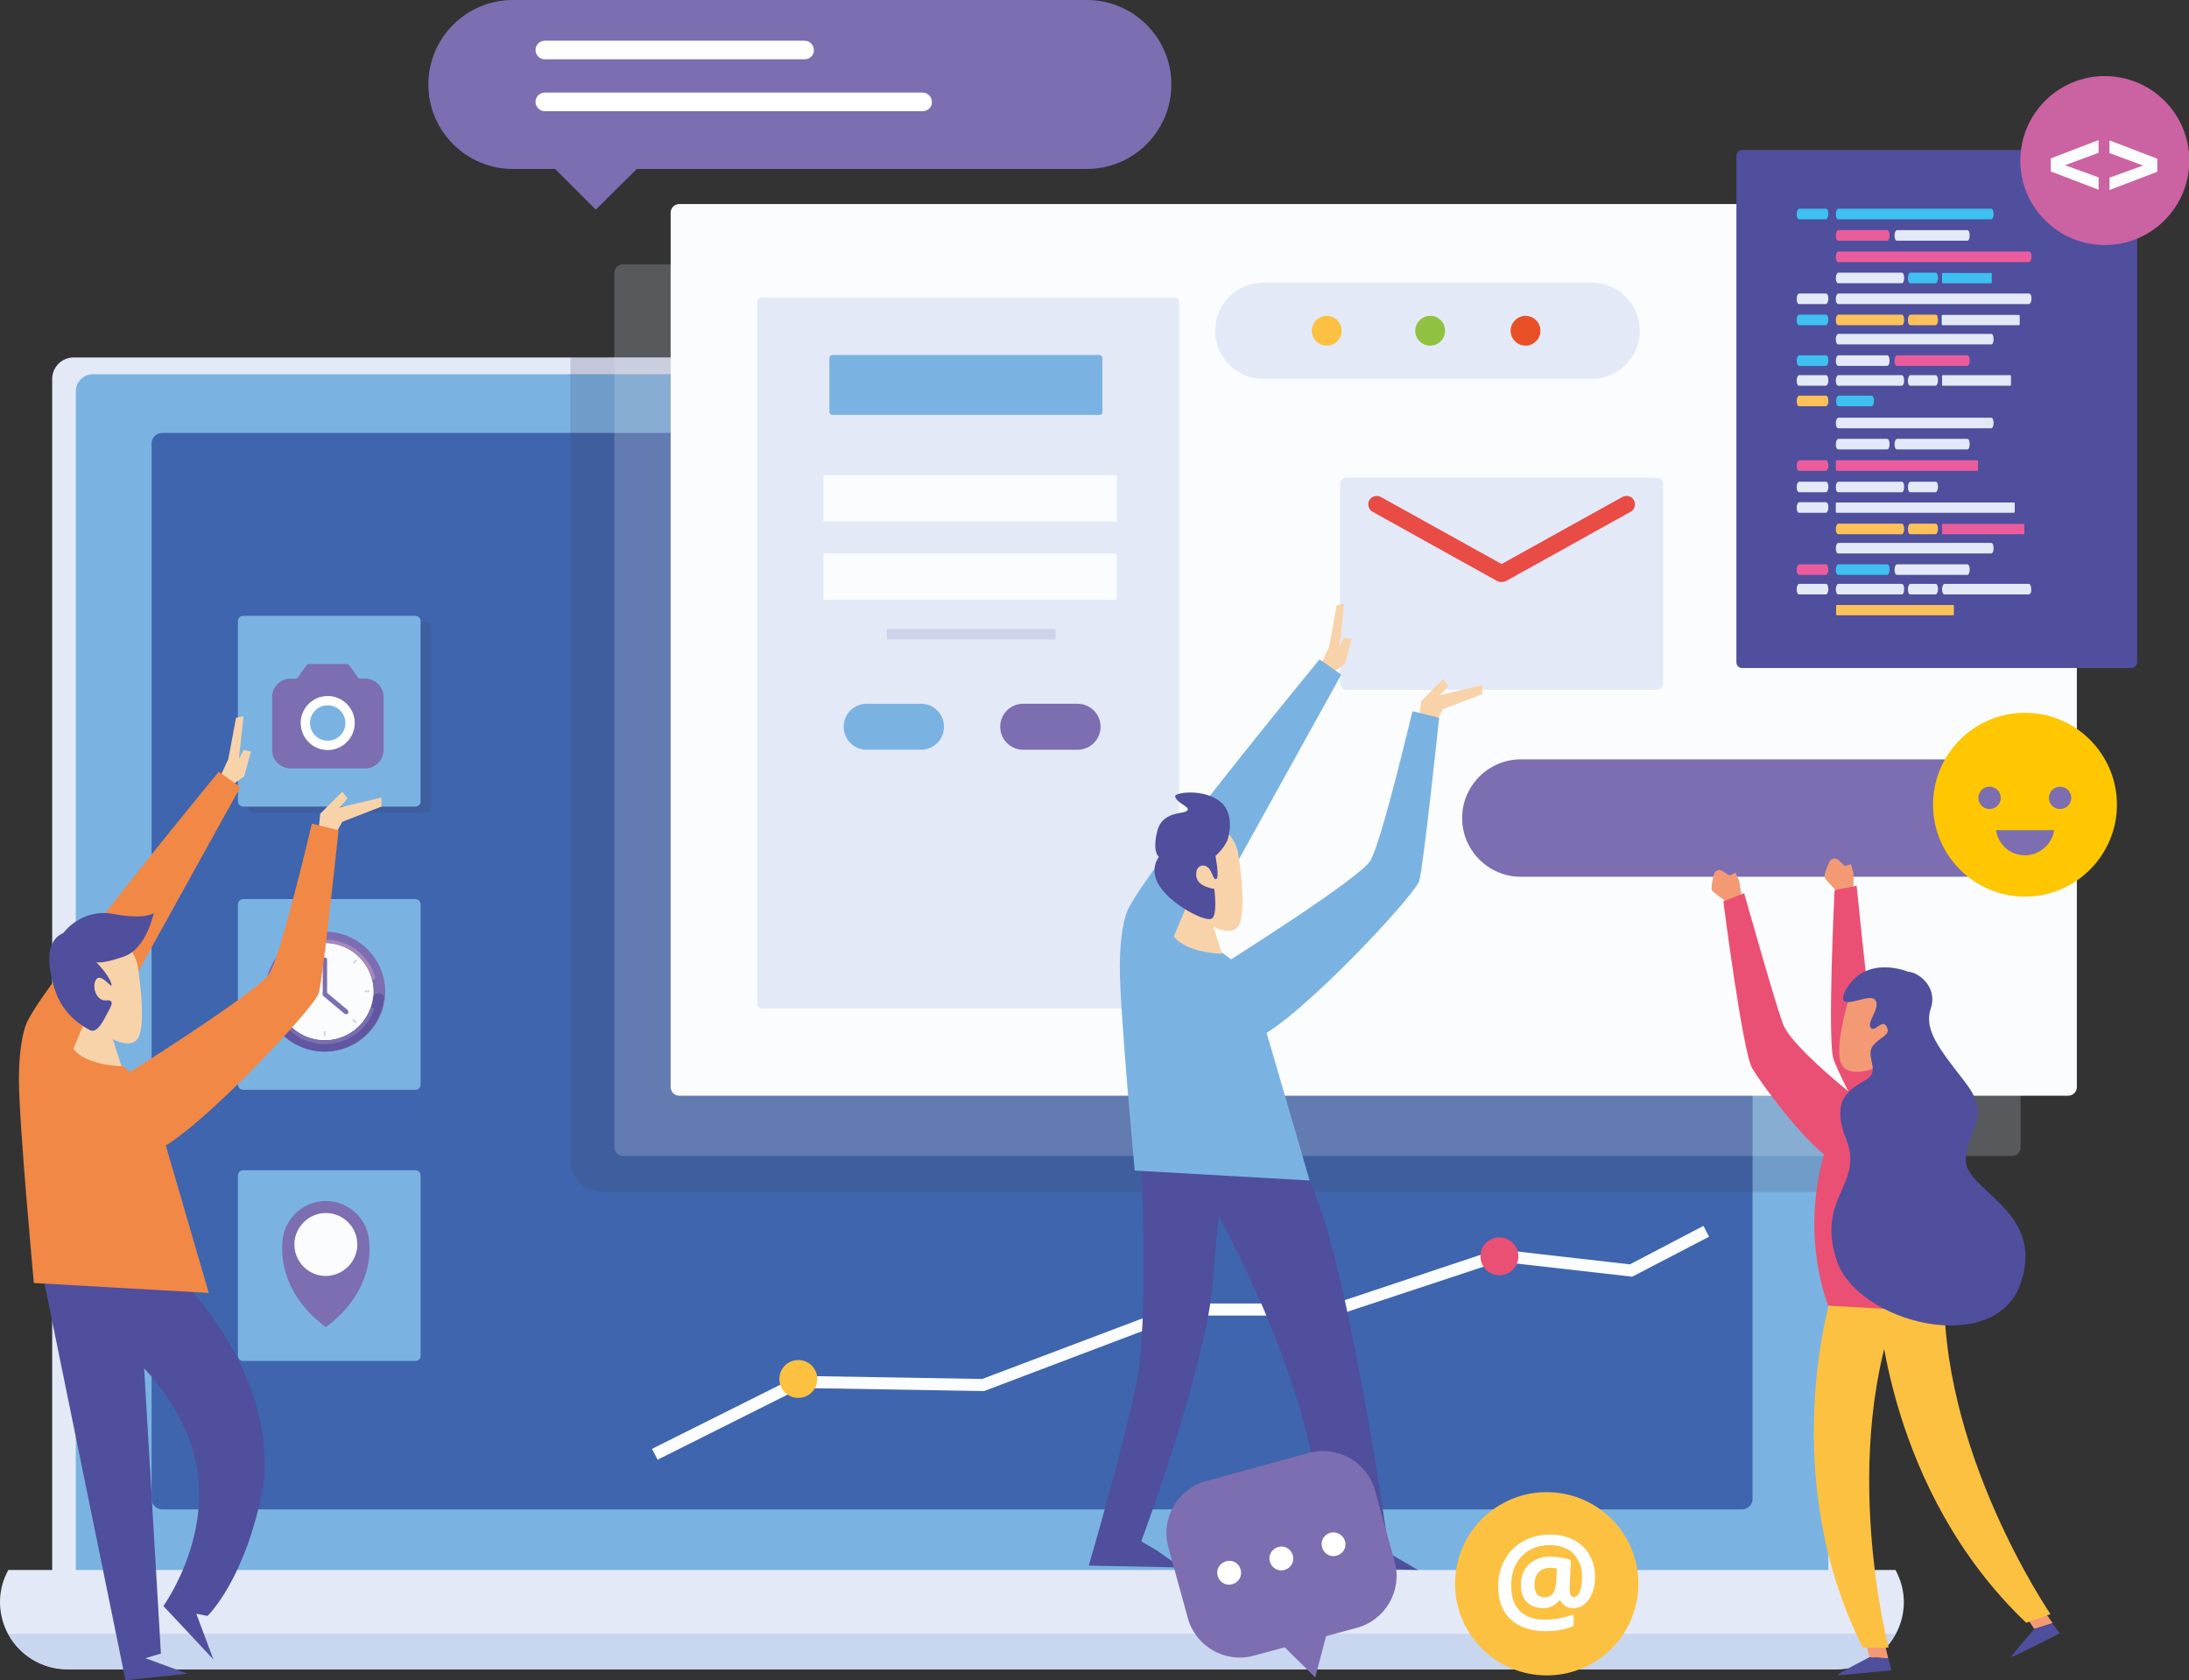 <?xml version="1.0" encoding="utf-8"?>
<!-- Generator: Adobe Illustrator 23.0.1, SVG Export Plug-In . SVG Version: 6.00 Build 0)  -->
<svg version="1.1" id="Layer_1" xmlns="http://www.w3.org/2000/svg" xmlns:xlink="http://www.w3.org/1999/xlink" x="0px" y="0px"
	 viewBox="0 0 704.7 541" style="enable-background:new 0 0 704.7 541;" xml:space="preserve">
<rect x="0" y="0" width="704.7" height="541" fill="#333333" stroke="none"/>
<style type="text/css">
	.st0{fill:#E4E9F7;}
	.st1{fill:#7AB3E2;}
	.st2{fill:#3F65AE;}
	.st3{fill:#C9D6EF;}
	.st4{opacity:0.2;fill:#424261;}
	.st5{opacity:0.21;fill:#E4E9F7;}
	.st6{fill:#FAFCFD;}
	.st7{fill:#7C6EB0;}
	.st8{fill:#A488BE;}
	.st9{fill:#6056A1;}
	.st10{fill:#CFD4ED;}
	.st11{fill:#F8D3A9;}
	.st12{fill:#4F4F9D;}
	.st13{fill:#F18846;}
	.st14{fill:#CED2EB;}
	.st15{fill:#FCC141;}
	.st16{fill:#91C141;}
	.st17{fill:#E94F26;}
	.st18{fill:#FFFFFF;}
	.st19{fill:#E94B45;}
	.st20{fill:#3EC0F0;}
	.st21{fill:#EB5C9D;}
	.st22{fill:#FCC259;}
	.st23{fill:#CB62A2;}
	.st24{fill:#F39A75;}
	.st25{fill:#EA5073;}
	.st26{fill:#FEC702;}
</style>
<g>
	<g>
		<g>
			<path class="st0" d="M589.3,526.8H23.7c-3.8,0-6.9-3.1-6.9-6.9V122c0-3.8,3.1-6.9,6.9-6.9h565.6c3.8,0,6.9,3.1,6.9,6.9v397.8
				C596.2,523.7,593.1,526.8,589.3,526.8z"/>
			<path class="st1" d="M583.1,521.4H29.9c-3,0-5.5-2.5-5.5-5.5V126c0-3,2.5-5.5,5.5-5.5h553.2c3,0,5.5,2.5,5.5,5.5v389.9
				C588.6,518.9,586.1,521.4,583.1,521.4z"/>
			<path class="st2" d="M560.8,486H52.2c-1.9,0-3.4-1.5-3.4-3.4V142.8c0-1.9,1.5-3.4,3.4-3.4h508.6c1.9,0,3.4,1.5,3.4,3.4v339.9
				C564.2,484.5,562.6,486,560.8,486z"/>
			<path class="st0" d="M2.7,505.5C1,508.5,0,512,0,515.8c0,12,9.7,21.7,21.7,21.7h569.5c12,0,21.7-9.7,21.7-21.7
				c0-3.7-1-7.2-2.7-10.3H2.7z"/>
		</g>
		<path class="st3" d="M2.7,526c3.7,6.8,10.8,11.4,19,11.4h569.5c8.3,0,15.3-4.7,19-11.4H2.7z"/>
	</g>
	<path class="st4" d="M570.3,115.1H183.6v258.4c0,5.7,4.6,10.3,10.3,10.3h402.2V141C596.2,126.7,584.6,115.1,570.3,115.1z"/>
	<path class="st5" d="M647.7,372.2H200.6c-1.5,0-2.8-1.2-2.8-2.8V87.9c0-1.5,1.2-2.8,2.8-2.8h447.1c1.5,0,2.8,1.2,2.8,2.8v281.6
		C650.5,371,649.2,372.2,647.7,372.2z"/>
	<path class="st6" d="M665.8,352.8H218.7c-1.5,0-2.8-1.2-2.8-2.8V68.5c0-1.5,1.2-2.8,2.8-2.8h447.1c1.5,0,2.8,1.2,2.8,2.8V350
		C668.6,351.6,667.3,352.8,665.8,352.8z"/>
	<path class="st4" d="M137.1,261.6H81.7c-1,0-1.7-0.8-1.7-1.7v-58c0-1,0.8-1.7,1.7-1.7h55.4c1,0,1.7,0.8,1.7,1.7v58
		C138.9,260.9,138.1,261.6,137.1,261.6z"/>
	<path class="st1" d="M133.7,350.9H78.3c-1,0-1.7-0.8-1.7-1.7v-58c0-1,0.8-1.7,1.7-1.7h55.4c1,0,1.7,0.8,1.7,1.7v58
		C135.5,350.1,134.7,350.9,133.7,350.9z"/>
	<path class="st1" d="M133.7,438.2H78.3c-1,0-1.7-0.8-1.7-1.7v-58c0-1,0.8-1.7,1.7-1.7h55.4c1,0,1.7,0.8,1.7,1.7v58
		C135.5,437.4,134.7,438.2,133.7,438.2z"/>
	<g>
		<path class="st7" d="M118.9,400.7c0-7.7-6.3-14-14-14c-7.7,0-14,6.3-14,14c0,0-2,14.8,14,26.6
			C120.9,415.5,118.9,400.7,118.9,400.7z"/>
		<path class="st6" d="M105.7,410.8c-6.2,0.5-11.4-4.7-10.9-10.9c0.4-4.9,4.4-8.9,9.3-9.3c6.2-0.5,11.4,4.7,10.9,10.9
			C114.6,406.4,110.6,410.4,105.7,410.8z"/>
	</g>
	<g>
		<g>
			<g>
				<path class="st7" d="M124,319.3c0,10.7-8.7,19.3-19.3,19.3s-19.3-8.7-19.3-19.3s8.7-19.3,19.3-19.3S124,308.7,124,319.3z"/>
				<path class="st6" d="M120.2,319.3c0,8.6-7,15.6-15.6,15.6C96,335,89,328,89,319.3c0-8.6,7-15.6,15.6-15.6
					C113.2,303.7,120.2,310.7,120.2,319.3z"/>
				<path class="st8" d="M104.6,303.7c7.1,0,13,4.7,15,11.2c0.1,0.3,0.3,0.5,0.6,0.5l0,0c0.4,0,0.7-0.4,0.6-0.8
					c-2.1-7-8.5-12.1-16.2-12.1c-7.6,0-14.1,5.1-16.2,12.1c-0.1,0.4,0.2,0.8,0.6,0.8l0,0c0.3,0,0.5-0.2,0.6-0.5
					C91.6,308.4,97.6,303.7,104.6,303.7z"/>
				<path class="st9" d="M121.9,319.8c-0.9,0-1.7,0.7-1.9,1.6c-1,7.6-7.6,13.5-15.5,13.5c-7.9,0-14.4-5.9-15.5-13.5
					c-0.1-0.9-0.9-1.6-1.9-1.6l0,0c-1.1,0-2,1-1.9,2.1c1.3,9.5,9.4,16.7,19.2,16.7c9.8,0,17.9-7.3,19.2-16.7
					C124,320.8,123.1,319.8,121.9,319.8L121.9,319.8z"/>
				<path class="st6" d="M120.2,319.3c0,8.6-7,15.6-15.6,15.6C96,335,89,328,89,319.3c0-8.6,7-15.6,15.6-15.6
					C113.2,303.7,120.2,310.7,120.2,319.3z"/>
				<path class="st7" d="M119.8,324.4c-0.3,0-0.5,0.2-0.6,0.4c-2.2,5.9-7.9,10.2-14.6,10.2c-6.7,0-12.4-4.2-14.6-10.2
					c-0.1-0.2-0.3-0.4-0.6-0.4l0,0c-0.4,0-0.7,0.4-0.6,0.8c2.4,6.4,8.6,11,15.8,11c7.2,0,13.4-4.6,15.8-11
					C120.6,324.8,120.3,324.4,119.8,324.4L119.8,324.4z"/>
			</g>
			<path class="st7" d="M104.6,320.7L104.6,320.7c-0.4,0-0.7-0.3-0.7-0.7v-11c0-0.4,0.3-0.7,0.7-0.7l0,0c0.4,0,0.7,0.3,0.7,0.7v11
				C105.3,320.4,105,320.7,104.6,320.7z"/>
			<path class="st7" d="M104,319.6L104,319.6c0.3-0.3,0.7-0.4,1.1-0.1l6.8,5.7c0.3,0.3,0.4,0.7,0.1,1.1l0,0
				c-0.3,0.3-0.7,0.4-1.1,0.1l-6.8-5.7C103.8,320.3,103.8,319.9,104,319.6z"/>
		</g>
		<g>
			<rect x="104.2" y="304.8" class="st10" width="0.6" height="1.5"/>
			<rect x="104.2" y="332.1" class="st10" width="0.6" height="1.5"/>
		</g>
		<g>
			
				<rect x="90.5" y="318.5" transform="matrix(6.123234e-17 -1 1 6.123234e-17 -228.417 410.03)" class="st10" width="0.6" height="1.5"/>
			
				<rect x="117.9" y="318.5" transform="matrix(6.123234e-17 -1 1 6.123234e-17 -201.078 437.369)" class="st10" width="0.6" height="1.5"/>
		</g>
		<g>
			
				<rect x="94.5" y="308.8" transform="matrix(0.707 -0.707 0.707 0.707 -191.057 157.588)" class="st10" width="0.6" height="1.5"/>
			
				<rect x="113.9" y="328.1" transform="matrix(0.707 -0.707 0.707 0.707 -199.129 177.04)" class="st10" width="0.6" height="1.5"/>
		</g>
		<g>
			
				<rect x="94.5" y="328.1" transform="matrix(-0.707 -0.707 0.707 -0.707 -70.724 628.482)" class="st10" width="0.6" height="1.5"/>
			
				<rect x="113.9" y="308.8" transform="matrix(-0.707 -0.707 0.707 -0.707 -23.898 609.224)" class="st10" width="0.6" height="1.5"/>
		</g>
	</g>
	<g>
		<path class="st1" d="M133.7,259.7H78.3c-1,0-1.7-0.8-1.7-1.7v-58c0-1,0.8-1.7,1.7-1.7h55.4c1,0,1.7,0.8,1.7,1.7v58
			C135.5,258.9,134.7,259.7,133.7,259.7z"/>
		<g>
			<polyline class="st11" points="73.8,253.4 78.6,250 80.8,242 78.4,241.5 76.9,244.4 78.4,230.6 76,231.1 73.5,244.4 70.6,250.7 
				73.3,252.4 			"/>
			<polygon class="st11" points="102.5,267.8 103.1,262 110.2,254.9 111.9,257.1 109.3,260 122.8,256.8 122.8,259.7 110.2,264.6 
				107.7,269.1 			"/>
			<g>
				<g>
					<polygon class="st12" points="14,411.7 40.4,541 60.4,538.9 46.8,533.9 51.8,532.4 44.7,411.7 					"/>
					<path class="st12" d="M56.1,409.5c0,0,33.6,31.4,28.6,69.3c-5.7,30-17.9,41.5-17.9,41.5l-3.6-0.7l5.5,14.7l-16.1-17.2
						c0,0,19.8-27.3,7.5-55.8s-39.1-38.6-39.1-38.6s23.1-20.9,24.7-20.4C47.4,402.9,56.1,409.5,56.1,409.5z"/>
					<g>
						<path class="st13" d="M70.4,248.5c0,0-55.2,67-61.6,80.4c0,0-2.7,4.8-2.7,18.8c0,13.9,4.8,65.4,4.8,65.4l56.3,3.2
							c0,0-18.2-62.7-18.8-64.3c-0.5-1.6-9.6-11.3-18.2-13.4l47.2-85.2L70.4,248.5z"/>
						<g>
							<path class="st11" d="M35.5,332.1c0,0,2.3,7,3.6,11.2c0,0-11.5-0.2-15.5-5.6l4.3-10.3L35.5,332.1z"/>
							<g>
								<path class="st11" d="M44.2,310.3c0,0,3.4,19.8,0,24.3c-3.4,4.5-15-3.1-19.9-10.3c-4.9-7.2-5.8-23.4,2.4-24.7
									C35,298.2,42.3,303.2,44.2,310.3z"/>
							</g>
						</g>
						<path class="st13" d="M39,347c0,0,44.3-27.8,47.8-33.6c3.6-5.7,13.6-48.2,13.6-48.2l8.6,2.1c0,0-5,47.5-6.4,52.5
							c-1.4,5-45,51.4-55,51.4C37.5,371.3,34,358.4,39,347z"/>
					</g>
				</g>
				<path class="st12" d="M20.4,300.4c0,0,5.8-8.1,16.2-6.1c10.3,1.9,12.9-0.3,12.9-0.3s-2.3,11.3-9.4,13.9
					c-7.1,2.6-9.1,1.9-9.1,1.9s3.9,3.9,4.8,6.8c1,2.9-3.2-3.6-4.8-1.3c-1.6,2.3,0,7.1,3.2,6.8c3.2-0.3,1.3,2.3,0,4.8
					c-1.3,2.6-3.2,5.8-5.2,4.8s-8.7-4.8-11.3-12.9C15.2,310.8,14.5,303,20.4,300.4z"/>
			</g>
		</g>
	</g>
	<path class="st0" d="M378.2,324.7H245.1c-0.7,0-1.3-0.6-1.3-1.3V97.1c0-0.7,0.6-1.3,1.3-1.3h133.2c0.7,0,1.3,0.6,1.3,1.3v226.3
		C379.5,324.1,379,324.7,378.2,324.7z"/>
	<path class="st1" d="M353.9,133.6h-85.9c-0.6,0-1-0.5-1-1v-17.3c0-0.6,0.5-1,1-1h85.9c0.6,0,1,0.5,1,1v17.3
		C355,133.2,354.5,133.6,353.9,133.6z"/>
	<path class="st1" d="M296.5,241.4H279c-4.1,0-7.4-3.3-7.4-7.4l0,0c0-4.1,3.3-7.4,7.4-7.4h17.5c4.1,0,7.4,3.3,7.4,7.4l0,0
		C303.9,238.1,300.6,241.4,296.5,241.4z"/>
	<path class="st7" d="M346.9,241.4h-17.5c-4.1,0-7.4-3.3-7.4-7.4l0,0c0-4.1,3.3-7.4,7.4-7.4h17.5c4.1,0,7.4,3.3,7.4,7.4l0,0
		C354.3,238.1,351,241.4,346.9,241.4z"/>
	<rect x="265.1" y="153" class="st6" width="94.4" height="14.9"/>
	<rect x="265.1" y="178.2" class="st6" width="94.4" height="14.9"/>
	<rect x="285.5" y="202.5" class="st14" width="54.3" height="3.4"/>
	<path class="st7" d="M659.3,282.3H489.6c-10.4,0-18.9-8.5-18.9-18.9l0,0c0-10.4,8.5-18.9,18.9-18.9h169.7
		c10.4,0,18.9,8.5,18.9,18.9l0,0C678.3,273.9,669.8,282.3,659.3,282.3z"/>
	<g>
		<path class="st0" d="M512.4,122H406.7c-8.6,0-15.5-6.9-15.5-15.5l0,0c0-8.6,6.9-15.5,15.5-15.5h105.7c8.6,0,15.5,6.9,15.5,15.5
			l0,0C527.9,115,521,122,512.4,122z"/>
		<path class="st15" d="M431.9,106.5c0,2.7-2.2,4.8-4.8,4.8s-4.8-2.2-4.8-4.8s2.2-4.8,4.8-4.8S431.9,103.8,431.9,106.5z"/>
		<path class="st16" d="M465.2,106.5c0,2.7-2.2,4.8-4.8,4.8c-2.7,0-4.8-2.2-4.8-4.8s2.2-4.8,4.8-4.8
			C463,101.6,465.2,103.8,465.2,106.5z"/>
		<path class="st17" d="M495.9,106.5c0,2.7-2.2,4.8-4.8,4.8s-4.8-2.2-4.8-4.8s2.2-4.8,4.8-4.8S495.9,103.8,495.9,106.5z"/>
	</g>
	<g>
		<circle class="st18" cx="105.4" cy="232.8" r="11.8"/>
		<g>
			<path class="st7" d="M117.6,218.5h-2.1l-3-4.2c-0.2-0.3-0.6-0.5-1-0.5H99.6c-0.4,0-0.8,0.2-1,0.5l-3,4.2h-2.1
				c-3.2,0-5.9,2.6-5.9,5.9v17.1c0,3.2,2.6,5.9,5.9,5.9h24.1c3.2,0,5.9-2.6,5.9-5.9v-17.1C123.5,221.2,120.8,218.5,117.6,218.5z
				 M105.5,241.5c-4.8,0-8.7-3.9-8.7-8.7c0-4.8,3.9-8.7,8.7-8.7c4.8,0,8.7,3.9,8.7,8.7C114.2,237.6,110.3,241.5,105.5,241.5z"/>
			<circle class="st1" cx="105.5" cy="232.8" r="5.7"/>
		</g>
	</g>
	<g>
		<path class="st0" d="M533.4,222.1h-100c-1.1,0-2-0.9-2-2v-64.3c0-1.1,0.9-2,2-2h100c1.1,0,2,0.9,2,2v64.3
			C535.4,221.2,534.5,222.1,533.4,222.1z"/>
		<path class="st19" d="M483.5,187.4h-0.2c-0.5,0-0.9-0.1-1.3-0.3l-40.1-22.3c-1.3-0.7-1.8-2.4-1.1-3.7c0.7-1.3,2.4-1.8,3.7-1.1
			l38.9,21.6l38.9-21.6c1.3-0.7,3-0.3,3.7,1.1c0.7,1.3,0.3,3-1.1,3.7l-40.1,22.3C484.4,187.3,484,187.4,483.5,187.4z"/>
	</g>
	<path class="st12" d="M686.1,215.1H560.8c-1,0-1.8-0.8-1.8-1.8V50.1c0-1,0.8-1.8,1.8-1.8h125.4c1,0,1.8,0.8,1.8,1.8v163.2
		C688,214.3,687.1,215.1,686.1,215.1z"/>
	<g>
		<path class="st20" d="M587.8,70.6h-8.6c-0.5,0-0.8-0.7-0.8-1.7l0,0c0-0.9,0.4-1.7,0.8-1.7h8.6c0.5,0,0.8,0.7,0.8,1.7l0,0
			C588.6,69.9,588.2,70.6,587.8,70.6z"/>
		<path class="st20" d="M641,70.6h-49.2c-0.5,0-0.8-0.7-0.8-1.7l0,0c0-0.9,0.4-1.7,0.8-1.7H641c0.5,0,0.8,0.7,0.8,1.7l0,0
			C641.8,69.9,641.5,70.6,641,70.6z"/>
		<path class="st21" d="M607.5,77.5h-15.7c-0.5,0-0.8-0.7-0.8-1.7l0,0c0-0.9,0.4-1.7,0.8-1.7h15.7c0.5,0,0.8,0.7,0.8,1.7l0,0
			C608.3,76.8,608,77.5,607.5,77.5z"/>
		<path class="st0" d="M633.3,77.5h-22.6c-0.5,0-0.8-0.7-0.8-1.7l0,0c0-0.9,0.4-1.7,0.8-1.7h22.6c0.5,0,0.8,0.7,0.8,1.7l0,0
			C634.1,76.8,633.8,77.5,633.3,77.5z"/>
		<path class="st0" d="M641,110.9h-49.2c-0.5,0-0.8-0.7-0.8-1.7l0,0c0-0.9,0.4-1.7,0.8-1.7H641c0.5,0,0.8,0.7,0.8,1.7l0,0
			C641.8,110.2,641.5,110.9,641,110.9z"/>
		<path class="st20" d="M587.8,117.8h-8.6c-0.5,0-0.8-0.7-0.8-1.7l0,0c0-0.9,0.4-1.7,0.8-1.7h8.6c0.5,0,0.8,0.7,0.8,1.7l0,0
			C588.6,117.1,588.2,117.8,587.8,117.8z"/>
		<path class="st0" d="M607.5,117.8h-15.7c-0.5,0-0.8-0.7-0.8-1.7l0,0c0-0.9,0.4-1.7,0.8-1.7h15.7c0.5,0,0.8,0.7,0.8,1.7l0,0
			C608.3,117.1,608,117.8,607.5,117.8z"/>
		<path class="st21" d="M633.3,117.8h-22.6c-0.5,0-0.8-0.7-0.8-1.7l0,0c0-0.9,0.4-1.7,0.8-1.7h22.6c0.5,0,0.8,0.7,0.8,1.7l0,0
			C634.1,117.1,633.8,117.8,633.3,117.8z"/>
		<path class="st21" d="M653.2,84.4h-61.4c-0.5,0-0.8-0.7-0.8-1.7l0,0c0-0.9,0.4-1.7,0.8-1.7h61.4c0.5,0,0.8,0.7,0.8,1.7l0,0
			C654,83.6,653.6,84.4,653.2,84.4z"/>
		<path class="st20" d="M641,91.2h-15.6c-0.1,0-0.2-0.1-0.2-0.2v-2.9c0-0.1,0.1-0.2,0.2-0.2H641c0.1,0,0.2,0.1,0.2,0.2V91
			C641.2,91.1,641.1,91.2,641,91.2z"/>
		<path class="st0" d="M612.2,91.2h-20.4c-0.5,0-0.8-0.7-0.8-1.7l0,0c0-0.9,0.4-1.7,0.8-1.7h20.4c0.5,0,0.8,0.7,0.8,1.7l0,0
			C613,90.5,612.7,91.2,612.2,91.2z"/>
		<path class="st20" d="M623.1,91.2H615c-0.5,0-0.8-0.7-0.8-1.7l0,0c0-0.9,0.4-1.7,0.8-1.7h8.1c0.5,0,0.8,0.7,0.8,1.7l0,0
			C623.9,90.5,623.5,91.2,623.1,91.2z"/>
		<path class="st0" d="M587.8,97.9h-8.6c-0.5,0-0.8-0.7-0.8-1.7l0,0c0-0.9,0.4-1.7,0.8-1.7h8.6c0.5,0,0.8,0.7,0.8,1.7l0,0
			C588.6,97.1,588.2,97.9,587.8,97.9z"/>
		<path class="st0" d="M653.2,97.9h-61.4c-0.5,0-0.8-0.7-0.8-1.7l0,0c0-0.9,0.4-1.7,0.8-1.7h61.4c0.5,0,0.8,0.7,0.8,1.7l0,0
			C654,97.1,653.6,97.9,653.2,97.9z"/>
		<path class="st0" d="M587.8,124.2h-8.6c-0.5,0-0.8-0.7-0.8-1.7l0,0c0-0.9,0.4-1.7,0.8-1.7h8.6c0.5,0,0.8,0.7,0.8,1.7l0,0
			C588.6,123.4,588.2,124.2,587.8,124.2z"/>
		<path class="st0" d="M647.1,124.2h-21.6c-0.2,0-0.3-0.1-0.3-0.3v-2.8c0-0.2,0.1-0.3,0.3-0.3h21.6c0.2,0,0.3,0.1,0.3,0.3v2.8
			C647.4,124.1,647.2,124.2,647.1,124.2z"/>
		<path class="st0" d="M612.2,124.2h-20.4c-0.5,0-0.8-0.7-0.8-1.7l0,0c0-0.9,0.4-1.7,0.8-1.7h20.4c0.5,0,0.8,0.7,0.8,1.7l0,0
			C613,123.4,612.7,124.2,612.2,124.2z"/>
		<path class="st0" d="M623.1,124.2H615c-0.5,0-0.8-0.7-0.8-1.7l0,0c0-0.9,0.4-1.7,0.8-1.7h8.1c0.5,0,0.8,0.7,0.8,1.7l0,0
			C623.9,123.4,623.5,124.2,623.1,124.2z"/>
		<path class="st22" d="M587.8,130.8h-8.6c-0.5,0-0.8-0.7-0.8-1.7l0,0c0-0.9,0.4-1.7,0.8-1.7h8.6c0.5,0,0.8,0.7,0.8,1.7l0,0
			C588.6,130.1,588.2,130.8,587.8,130.8z"/>
		<path class="st20" d="M602.5,130.8h-10.6c-0.5,0-0.8-0.7-0.8-1.7l0,0c0-0.9,0.4-1.7,0.8-1.7h10.6c0.5,0,0.8,0.7,0.8,1.7l0,0
			C603.3,130.1,602.9,130.8,602.5,130.8z"/>
		<path class="st20" d="M579.2,104.7c-0.5,0-0.8-0.7-0.8-1.7l0,0c0-0.9,0.4-1.7,0.8-1.7h8.6c0.5,0,0.8,0.7,0.8,1.7l0,0
			c0,0.9-0.4,1.7-0.8,1.7"/>
		<path class="st0" d="M649.9,104.7h-24.5c-0.2,0-0.3-0.1-0.3-0.3v-2.7c0-0.2,0.1-0.3,0.3-0.3h24.5c0.2,0,0.3,0.1,0.3,0.3v2.7
			C650.2,104.6,650.1,104.7,649.9,104.7z"/>
		<path class="st22" d="M612.2,104.7h-20.4c-0.5,0-0.8-0.7-0.8-1.7l0,0c0-0.9,0.4-1.7,0.8-1.7h20.4c0.5,0,0.8,0.7,0.8,1.7l0,0
			C613,104,612.7,104.7,612.2,104.7z"/>
		<path class="st22" d="M623.1,104.7H615c-0.5,0-0.8-0.7-0.8-1.7l0,0c0-0.9,0.4-1.7,0.8-1.7h8.1c0.5,0,0.8,0.7,0.8,1.7l0,0
			C623.9,104,623.5,104.7,623.1,104.7z"/>
		<path class="st0" d="M641,137.9h-49.2c-0.5,0-0.8-0.7-0.8-1.7l0,0c0-0.9,0.4-1.7,0.8-1.7H641c0.5,0,0.8,0.7,0.8,1.7l0,0
			C641.8,137.1,641.5,137.9,641,137.9z"/>
		<path class="st0" d="M607.5,144.7h-15.7c-0.5,0-0.8-0.7-0.8-1.7l0,0c0-0.9,0.4-1.7,0.8-1.7h15.7c0.5,0,0.8,0.7,0.8,1.7l0,0
			C608.3,144,608,144.7,607.5,144.7z"/>
		<path class="st0" d="M633.3,144.7h-22.6c-0.5,0-0.8-0.7-0.8-1.7l0,0c0-0.9,0.4-1.7,0.8-1.7h22.6c0.5,0,0.8,0.7,0.8,1.7l0,0
			C634.1,144,633.8,144.7,633.3,144.7z"/>
		<path class="st0" d="M641,178.2h-49.2c-0.5,0-0.8-0.7-0.8-1.7l0,0c0-0.9,0.4-1.7,0.8-1.7H641c0.5,0,0.8,0.7,0.8,1.7l0,0
			C641.8,177.4,641.5,178.2,641,178.2z"/>
		<path class="st21" d="M587.8,185.1h-8.6c-0.5,0-0.8-0.7-0.8-1.7l0,0c0-0.9,0.4-1.7,0.8-1.7h8.6c0.5,0,0.8,0.7,0.8,1.7l0,0
			C588.6,184.3,588.2,185.1,587.8,185.1z"/>
		<path class="st20" d="M607.5,185.1h-15.7c-0.5,0-0.8-0.7-0.8-1.7l0,0c0-0.9,0.4-1.7,0.8-1.7h15.7c0.5,0,0.8,0.7,0.8,1.7l0,0
			C608.3,184.3,608,185.1,607.5,185.1z"/>
		<path class="st0" d="M633.3,185.1h-22.6c-0.5,0-0.8-0.7-0.8-1.7l0,0c0-0.9,0.4-1.7,0.8-1.7h22.6c0.5,0,0.8,0.7,0.8,1.7l0,0
			C634.1,184.3,633.8,185.1,633.3,185.1z"/>
		<path class="st21" d="M587.8,151.6h-8.6c-0.5,0-0.8-0.7-0.8-1.7l0,0c0-0.9,0.4-1.7,0.8-1.7h8.6c0.5,0,0.8,0.7,0.8,1.7l0,0
			C588.6,150.9,588.2,151.6,587.8,151.6z"/>
		<path class="st21" d="M636.5,151.6h-45.2c-0.1,0-0.3-0.1-0.3-0.3v-2.8c0-0.1,0.1-0.3,0.3-0.3h45.2c0.1,0,0.3,0.1,0.3,0.3v2.8
			C636.7,151.5,636.6,151.6,636.5,151.6z"/>
		<path class="st0" d="M587.8,158.5h-8.6c-0.5,0-0.8-0.7-0.8-1.7l0,0c0-0.9,0.4-1.7,0.8-1.7h8.6c0.5,0,0.8,0.7,0.8,1.7l0,0
			C588.6,157.7,588.2,158.5,587.8,158.5z"/>
		<path class="st0" d="M612.2,158.5h-20.4c-0.5,0-0.8-0.7-0.8-1.7l0,0c0-0.9,0.4-1.7,0.8-1.7h20.4c0.5,0,0.8,0.7,0.8,1.7l0,0
			C613,157.7,612.7,158.5,612.2,158.5z"/>
		<path class="st0" d="M623.1,158.5H615c-0.5,0-0.8-0.7-0.8-1.7l0,0c0-0.9,0.4-1.7,0.8-1.7h8.1c0.5,0,0.8,0.7,0.8,1.7l0,0
			C623.9,157.7,623.5,158.5,623.1,158.5z"/>
		<path class="st0" d="M587.8,165.1h-8.6c-0.5,0-0.8-0.7-0.8-1.7l0,0c0-0.9,0.4-1.7,0.8-1.7h8.6c0.5,0,0.8,0.7,0.8,1.7l0,0
			C588.6,164.4,588.2,165.1,587.8,165.1z"/>
		<path class="st0" d="M648.3,165.1h-57c-0.2,0-0.3-0.1-0.3-0.3v-2.7c0-0.2,0.1-0.3,0.3-0.3h57c0.2,0,0.3,0.1,0.3,0.3v2.7
			C648.6,165,648.4,165.1,648.3,165.1z"/>
		<path class="st0" d="M587.8,191.4h-8.6c-0.5,0-0.8-0.7-0.8-1.7l0,0c0-0.9,0.4-1.7,0.8-1.7h8.6c0.5,0,0.8,0.7,0.8,1.7l0,0
			C588.6,190.7,588.2,191.4,587.8,191.4z"/>
		<path class="st0" d="M653.1,191.4H626c-0.5,0-0.8-0.7-0.8-1.7l0,0c0-0.9,0.4-1.7,0.8-1.7h27.1c0.5,0,0.8,0.7,0.8,1.7l0,0
			C654,190.7,653.6,191.4,653.1,191.4z"/>
		<path class="st0" d="M612.2,191.4h-20.4c-0.5,0-0.8-0.7-0.8-1.7l0,0c0-0.9,0.4-1.7,0.8-1.7h20.4c0.5,0,0.8,0.7,0.8,1.7l0,0
			C613,190.7,612.7,191.4,612.2,191.4z"/>
		<path class="st0" d="M623.1,191.4H615c-0.5,0-0.8-0.7-0.8-1.7l0,0c0-0.9,0.4-1.7,0.8-1.7h8.1c0.5,0,0.8,0.7,0.8,1.7l0,0
			C623.9,190.7,623.5,191.4,623.1,191.4z"/>
		<path class="st22" d="M628.8,198.1h-37.5c-0.1,0-0.2-0.1-0.2-0.2V195c0-0.1,0.1-0.2,0.2-0.2h37.5c0.1,0,0.2,0.1,0.2,0.2v2.8
			C629,198,628.9,198.1,628.8,198.1z"/>
		<path class="st21" d="M651.4,172h-25.9c-0.2,0-0.3-0.1-0.3-0.3V169c0-0.2,0.1-0.3,0.3-0.3h25.9c0.2,0,0.3,0.1,0.3,0.3v2.7
			C651.7,171.9,651.6,172,651.4,172z"/>
		<path class="st22" d="M612.2,172h-20.4c-0.5,0-0.8-0.7-0.8-1.7l0,0c0-0.9,0.4-1.7,0.8-1.7h20.4c0.5,0,0.8,0.7,0.8,1.7l0,0
			C613,171.2,612.7,172,612.2,172z"/>
		<path class="st22" d="M623.1,172H615c-0.5,0-0.8-0.7-0.8-1.7l0,0c0-0.9,0.4-1.7,0.8-1.7h8.1c0.5,0,0.8,0.7,0.8,1.7l0,0
			C623.9,171.2,623.5,172,623.1,172z"/>
	</g>
	<g>
		<circle class="st23" cx="677.6" cy="51.7" r="27.2"/>
		<g>
			<g>
				<path class="st6" d="M675.6,49.2l-10.8,4l10.8,3.9v4l-15.4-5.9V51l15.4-5.9V49.2z"/>
			</g>
			<g>
				<path class="st6" d="M679.1,45.2l15.4,5.9v4.2l-15.4,5.9v-4l10.8-3.9l-10.8-4V45.2z"/>
			</g>
		</g>
	</g>
	<g>
		
			<ellipse transform="matrix(0.828 -0.561 0.561 0.828 -200.207 367.318)" class="st15" cx="497.9" cy="509.6" rx="29.5" ry="29.5"/>
		<g>
			<path class="st18" d="M513.5,507.9c0,1.8-0.3,3.5-0.9,5c-0.6,1.5-1.4,2.7-2.5,3.6c-1.1,0.9-2.3,1.3-3.7,1.3
				c-0.9,0-1.8-0.2-2.5-0.7c-0.7-0.5-1.2-1-1.6-1.8h-0.3c-1.4,1.6-3.1,2.5-5.2,2.5c-2.2,0-4-0.7-5.3-2c-1.3-1.4-1.9-3.2-1.9-5.6
				c0-2.7,0.9-4.8,2.6-6.5c1.7-1.6,3.9-2.5,6.7-2.5c1.1,0,2.3,0.1,3.6,0.3c1.3,0.2,2.4,0.5,3.2,0.8l-0.4,9.3c0,1.8,0.5,2.6,1.4,2.6
				c0.8,0,1.5-0.6,1.9-1.8c0.5-1.2,0.7-2.7,0.7-4.7c0-2-0.4-3.9-1.3-5.4c-0.9-1.6-2-2.8-3.6-3.6c-1.5-0.8-3.3-1.2-5.3-1.2
				c-2.6,0-4.8,0.5-6.7,1.6c-1.9,1.1-3.3,2.6-4.4,4.6c-1,2-1.5,4.3-1.5,6.9c0,3.5,0.9,6.2,2.8,8.1c1.9,1.9,4.6,2.8,8.1,2.8
				c1.3,0,2.8-0.1,4.4-0.4c1.6-0.3,3.2-0.7,4.8-1.3v3.7c-2.7,1.2-5.7,1.7-9,1.7c-4.8,0-8.6-1.3-11.3-3.8c-2.7-2.5-4-6.1-4-10.6
				c0-3.1,0.7-6,2.1-8.5c1.4-2.6,3.3-4.6,5.9-6c2.5-1.5,5.5-2.2,8.8-2.2c2.8,0,5.3,0.6,7.5,1.7c2.2,1.1,3.9,2.8,5.1,4.9
				C512.9,502.7,513.5,505.2,513.5,507.9z M494,510.3c0,2.7,1.1,4,3.3,4c1.1,0,2-0.4,2.6-1.2c0.6-0.8,1-2.1,1.1-3.9l0.2-4.2
				c-0.6-0.1-1.4-0.2-2.2-0.2c-1.6,0-2.8,0.5-3.7,1.5C494.4,507.2,494,508.6,494,510.3z"/>
		</g>
	</g>
	<g>
		<path class="st7" d="M349.9,0H165.1c-15,0-27.2,12.2-27.2,27.2c0,15,12.2,27.2,27.2,27.2h13.6l13.1,13.1L205,54.4h144.9
			c15,0,27.2-12.2,27.2-27.2C377.1,12.2,364.9,0,349.9,0z"/>
		<path class="st18" d="M297,35.8H175.4c-1.7,0-3-1.4-3-3l0,0c0-1.7,1.4-3,3-3H297c1.7,0,3,1.4,3,3l0,0
			C300.1,34.5,298.7,35.8,297,35.8z"/>
		<path class="st18" d="M259,19.1h-83.6c-1.7,0-3-1.4-3-3l0,0c0-1.7,1.4-3,3-3H259c1.7,0,3,1.4,3,3l0,0
			C262.1,17.8,260.7,19.1,259,19.1z"/>
	</g>
	<g>
		<path class="st11" d="M602.5,344.4c0,0-2.3,6.7-3.5,10.8c0,0,11.1-0.2,15-5.4l-4.1-9.9L602.5,344.4z"/>
		<g>
			<polygon class="st24" points="600.8,529.4 601.8,533.6 607.9,534 606.6,528.8 			"/>
			<path class="st12" d="M601.8,533.6c0,0-10.3,5.3-10.2,5.7c0.1,0.3,17.3-1.5,17.3-1.5l-1-3.9L601.8,533.6z"/>
		</g>
		<g>
			<polygon class="st24" points="652.5,520.9 654.9,524.5 660.8,522.6 657.7,518.2 			"/>
			<path class="st12" d="M654.9,524.5c0,0-7.6,8.7-7.4,9c0.2,0.3,15.6-7.6,15.6-7.6l-2.4-3.2L654.9,524.5z"/>
		</g>
		<path class="st15" d="M589.4,417.8c0,0-17.6,57.4,10.3,112.7h8.3c0,0-16.5-62.6,4.1-113.2L589.4,417.8z"/>
		<path class="st15" d="M604.7,419.8c0,0,2.7,60,47.6,102.7l7.8-2.8c0,0-36.6-53.4-34.1-108L604.7,419.8z"/>
		<g>
			<path class="st24" d="M596.7,284.8l0-3.5c0-0.2,0-0.3-0.1-0.5l-0.7-2.5l-2,0.5l-2.1-1.9c-0.9-0.8-2.3-0.5-2.8,0.5
				c-0.6,1.3-1.4,3.1-1.6,4.4c-0.1,0.5,0.1,1.1,0.4,1.4l3.1,3.4c0.5,0.5,1.1,0.7,1.8,0.5l2.5-0.7
				C596.1,286.2,596.7,285.5,596.7,284.8z"/>
			<path class="st25" d="M627,362.4c0,0-22.9-24.6-24.4-33.8c-1.5-9.2-4.9-43.4-4.9-43.4l-7.1,1.4c0,0-2.4,48.9-0.3,54.6
				c2.1,5.6,15.9,34.3,24.9,37C624.2,380.8,630.5,371.9,627,362.4z"/>
			<path class="st24" d="M595.1,321.8c0,0-5.2,17.2-1.9,21.5c3.3,4.3,15.3,0.4,20-6.5c4.7-6.9,5.6-22.6-2.3-23.9
				C603,311.7,597,314.9,595.1,321.8z"/>
			<path class="st25" d="M626.2,422.5c0,0,4.7-49.6,4.7-63.1c0-0.6,0-1.2,0-1.8c-3.5-8.7-12-8.6-15.5-7.9c-3.4,0.7-16.9,5-16.8,5.5
				l0,0c-4.6,3.4-8.2,7.4-8.5,8.3c0,0-12.4,25.8-1.6,56.9L626.2,422.5z"/>
			<path class="st24" d="M560.5,287.3l-0.6-3.5c0-0.2-0.1-0.3-0.1-0.4l-1.1-2.4l-1.9,0.9l-2.4-1.5c-1-0.6-2.3-0.1-2.6,1
				c-0.4,1.4-0.8,3.3-0.8,4.6c0,0.5,0.3,1,0.7,1.3l3.7,2.8c0.5,0.4,1.2,0.5,1.8,0.2l2.3-1.2C560.2,288.8,560.6,288.1,560.5,287.3z"
				/>
			<path class="st25" d="M603.9,358.4c0,0-26.9-20.2-30-28.9c-3.1-8.8-12.4-41.9-12.4-41.9l-6.7,2.6c0,0,6.2,48.6,9.3,53.8
				c3.1,5.2,21.7,31,31,32.1C604.4,377,609.1,367.2,603.9,358.4z"/>
			<path class="st12" d="M614.3,312.9c0,0-13.8-5.9-20.3,6.2c-3.4,7.6,7.6,0.3,9.6,2.8c2.1,2.4-2.8,7.2-1.4,9
				c1.4,1.7,3.8-3.1,5.2-0.3c1.4,2.8-2.1,3.1-4.5,6.2c-2.4,3.1,2.1,7.6-1.4,10.3c-3.4,2.8-13.1,4.8-7.2,19.6s-9.6,18.6-3.1,38.9
				c6.5,20.3,51,31.7,59.3,7.6c8.3-24.1-19.3-30-17.6-40.7c1.7-10.7,7.9-13.4-0.3-24.1c-8.3-10.7-13.4-16.9-11-23.8
				C623.9,317.7,617.4,312.9,614.3,312.9z"/>
		</g>
	</g>
	<path class="st26" d="M651.9,229.5c-16.4,0-29.6,13.3-29.6,29.6s13.3,29.6,29.6,29.6s29.6-13.3,29.6-29.6S668.2,229.5,651.9,229.5z
		 M636.9,256.9c0-2,1.6-3.6,3.6-3.6s3.6,1.6,3.6,3.6c0,2-1.6,3.6-3.6,3.6S636.9,258.9,636.9,256.9z M651.9,275.4
		c-4.8,0-8.7-3.5-9.3-8.1h18.7C660.6,271.8,656.6,275.4,651.9,275.4z M663.2,260.5c-2,0-3.6-1.6-3.6-3.6c0-2,1.6-3.6,3.6-3.6
		c2,0,3.6,1.6,3.6,3.6C666.8,258.9,665.2,260.5,663.2,260.5z"/>
	<polygon class="st6" points="211.7,470 209.9,466.5 256.9,443 316.2,444 380.5,419.7 429.7,419.7 482.1,402.2 482.6,402.3 
		524.7,407.1 548.4,394.7 550.2,398.2 525.4,411.1 524.8,411 482.6,406.2 430,423.6 380.9,423.6 316.8,447.9 316.5,447.9 
		257.8,446.9 	"/>
	<g>
		<path class="st12" d="M384.1,376.9c0,0,46.6,75.4,40.7,127.9l31.7,0.7l-13.6-7.9l3.9-0.7c0,0-11.6-81.3-22.6-110.2
			c-11.5-30.2-14.9-19-14.9-19L384.1,376.9z"/>
		<path class="st12" d="M367.3,372.2c0,0,2.6,52.4-1.3,72.4c-3.9,20-15.5,59.5-15.5,59.5l29.7,0.6l-7.8-5.5l-5-2.9
			c0,0,21.2-56.9,23.1-84.1c1.9-27.2,5.2-42.7,5.2-42.7L367.3,372.2z"/>
		<g>
			<polyline class="st11" points="428.1,217.2 433,213.8 435.1,205.8 432.7,205.3 431.3,208.2 432.7,194.4 430.3,194.9 427.9,208.2 
				425,214.5 427.6,216.2 			"/>
			<polygon class="st11" points="456.8,231.6 457.5,225.8 464.6,218.6 466.2,220.9 463.6,223.8 477.2,220.6 477.2,223.5 
				464.6,228.3 462,232.9 			"/>
			<g>
				<g>
					<g>
						<path class="st1" d="M424.8,212.3c0,0-55.2,67-61.6,80.4c0,0-2.7,4.8-2.7,18.8c0,13.9,4.8,65.4,4.8,65.4l56.3,3.2
							c0,0-18.2-62.7-18.8-64.3c-0.5-1.6-9.6-11.3-18.2-13.4l47.2-85.2L424.8,212.3z"/>
						<g>
							<path class="st11" d="M389.8,295.9c0,0,2.3,7,3.6,11.2c0,0-11.5-0.2-15.5-5.6l4.3-10.3L389.8,295.9z"/>
							<g>
								<path class="st11" d="M398.5,274.1c0,0,3.4,19.8,0,24.3c-3.4,4.5-15-3.1-19.9-10.3c-4.9-7.2-5.8-23.4,2.4-24.7
									C389.3,262,396.6,266.9,398.5,274.1z"/>
							</g>
						</g>
						<path class="st1" d="M393.3,310.8c0,0,44.3-27.8,47.8-33.6c3.6-5.7,13.6-48.2,13.6-48.2l8.6,2.1c0,0-5,47.5-6.4,52.5
							c-1.4,5-45,51.4-55,51.4C391.9,335,388.3,322.2,393.3,310.8z"/>
					</g>
				</g>
			</g>
		</g>
		<path class="st12" d="M395.4,269.7c0,0,2.3-7.8-2.6-11.6c-4.8-3.9-13.3-3.2-14.5-1.9c0,2.3,5.2,3.6,3.9,4.8
			c-1.3,1.3-8.1,0-9.7,6.8c-1.6,6.8,0.6,8.1,0.6,8.1s-3.6,4.2,0.6,10c4.2,5.8,13.7,10.6,16.1,10c2.4-0.6,1.1-9.7,1.1-9.7
			s-5.5-0.6-5.8-4.2c-0.3-3.6,2.6-3.9,3.9-2.6c1.3,1.3,1.6,4.2,2.6,3.6s-0.3-7.4-0.3-7.4S394.7,272.6,395.4,269.7z"/>
	</g>
	<g>
		<path class="st7" d="M421.4,467.8l-33.2,9.1c-9.1,2.5-14.6,12-12.1,21.2l6.3,22.9c2.5,9.1,12,14.6,21.2,12.1l10-2.7l9.8,9.7
			l3.5-13.3l10-2.7c9.1-2.5,14.6-12,12.1-21.2l-6.3-22.9C440.1,470.7,430.6,465.3,421.4,467.8z"/>
		<g>
			<path class="st18" d="M399.4,505.4c0.6,2-0.6,4.1-2.7,4.7c-2,0.6-4.1-0.6-4.7-2.7c-0.6-2,0.6-4.1,2.7-4.7
				C396.8,502.1,398.9,503.3,399.4,505.4z"/>
			<path class="st18" d="M416.2,500.8c0.6,2-0.6,4.1-2.7,4.7c-2,0.6-4.1-0.6-4.7-2.7c-0.6-2,0.6-4.1,2.7-4.7
				S415.6,498.7,416.2,500.8z"/>
			<path class="st18" d="M433,496.2c0.6,2-0.6,4.1-2.7,4.7c-2,0.6-4.1-0.6-4.7-2.7c-0.6-2,0.6-4.1,2.7-4.7
				C430.3,493,432.4,494.2,433,496.2z"/>
		</g>
	</g>
	<circle class="st15" cx="257" cy="444" r="6.1"/>
	<circle class="st25" cx="482.7" cy="404.5" r="6.1"/>
</g>
</svg>
